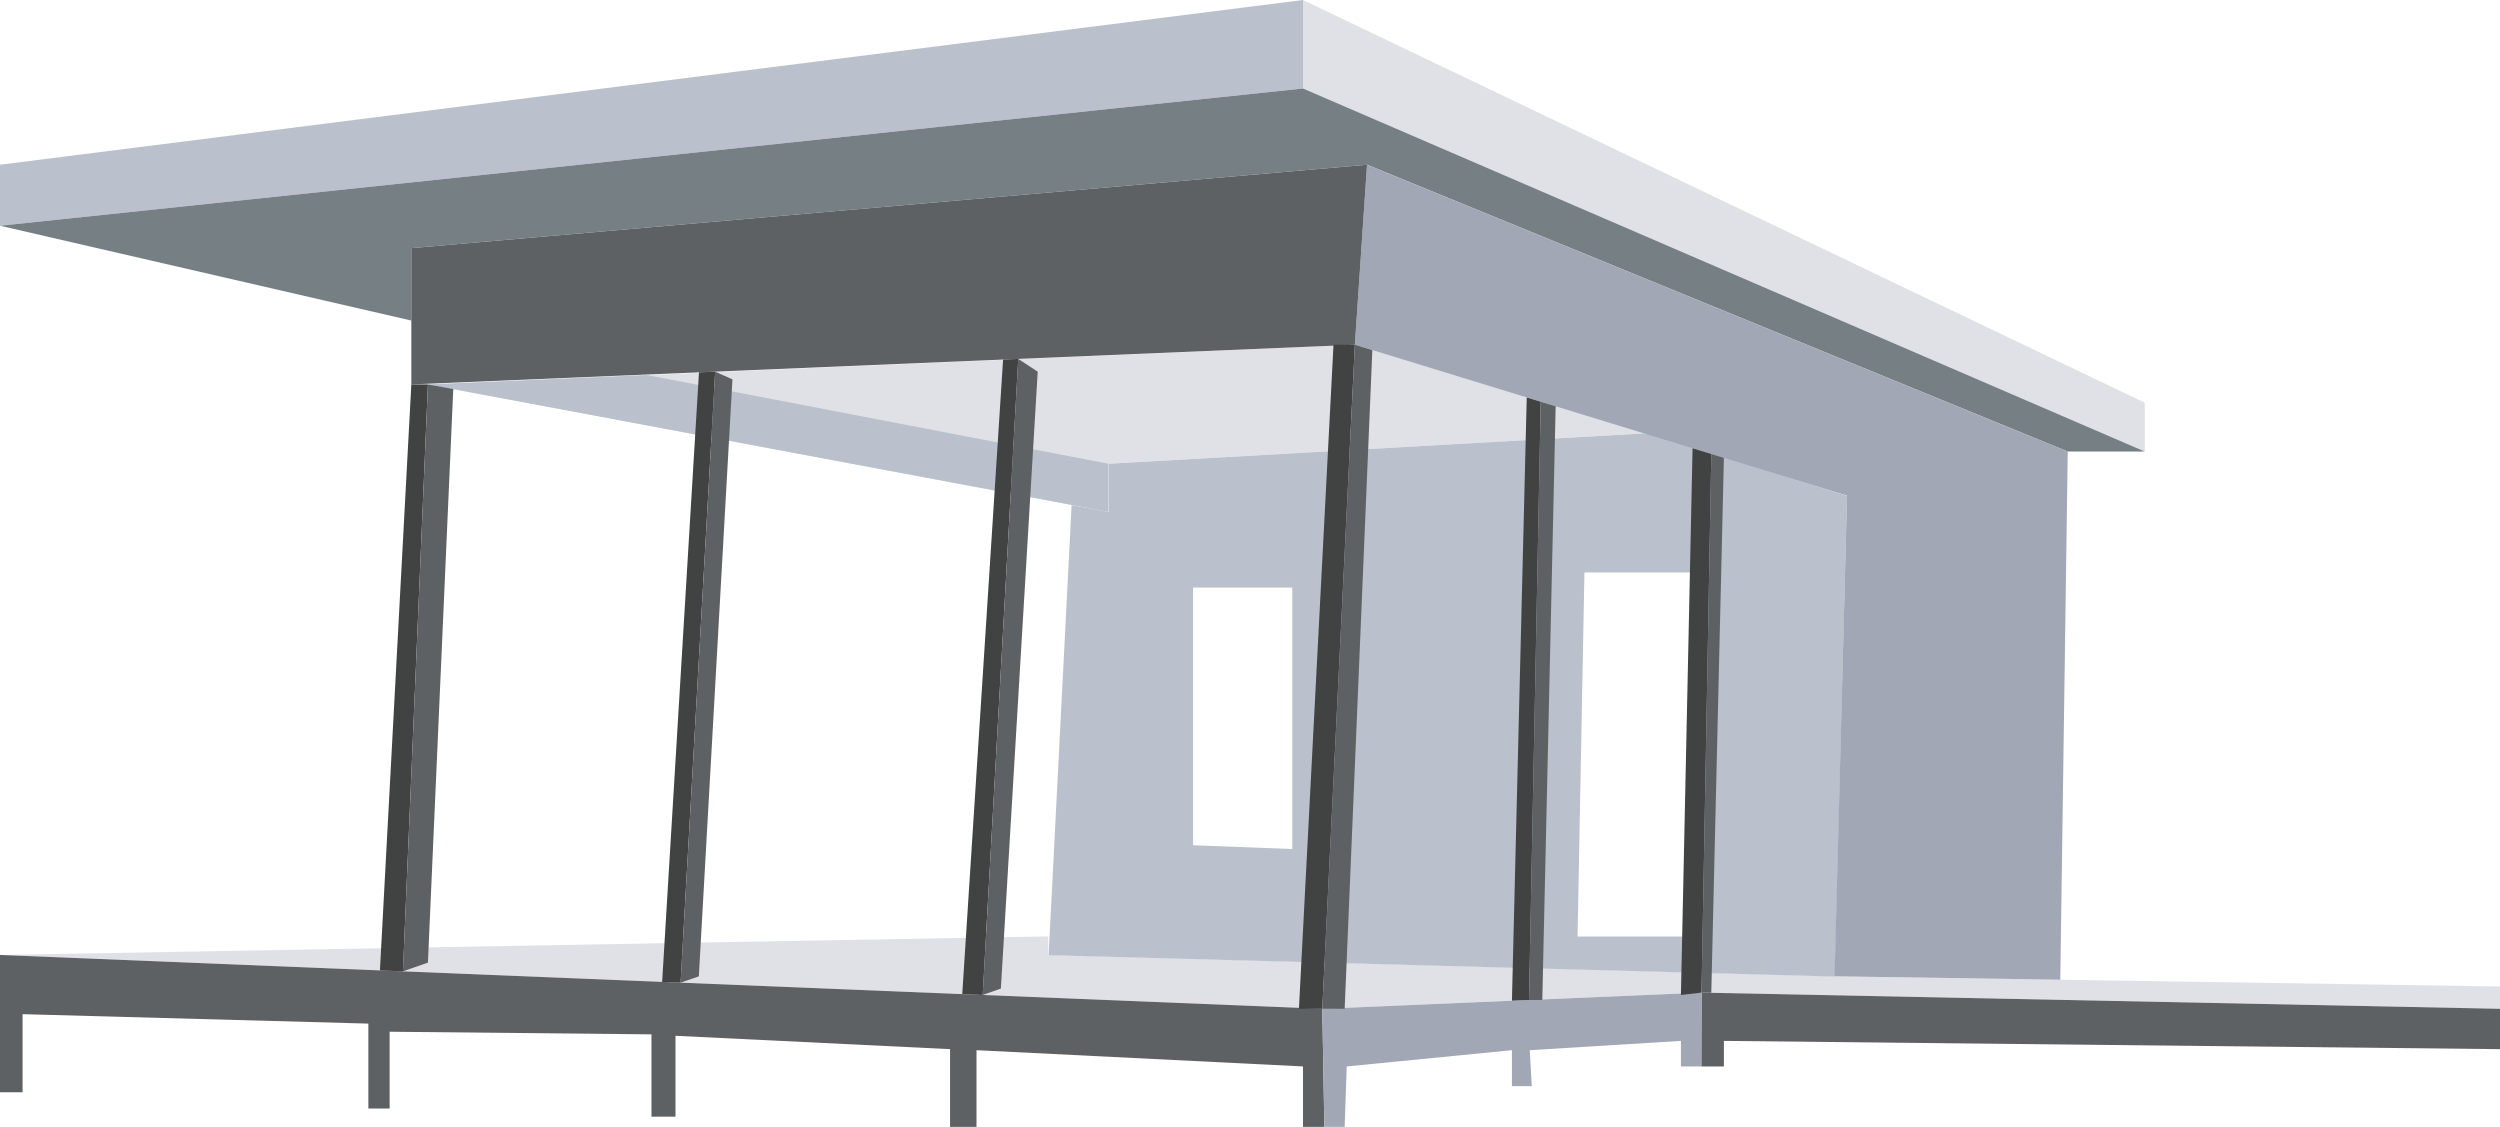 <svg xmlns="http://www.w3.org/2000/svg" viewBox="0 0 363.03 163.63"><defs><style>.cls-1{fill:#dfe1e6;}.cls-2{fill:#bac0cc;}.cls-3{fill:#767f84;}.cls-4{fill:#a1a7b5;}.cls-5{fill:#5e6163;}.cls-6{fill:#414242;}</style></defs><g id="Layer_2" data-name="Layer 2"><g id="House_big_groups" data-name="House big groups"><polygon class="cls-1" points="189.21 0 189.21 12.85 311.45 65.57 311.45 58.48 189.21 0"/><polygon class="cls-1" points="62.14 55.82 196.74 50.06 239.24 62.91 160.95 67.34 160.95 74.32 62.14 55.82"/><polygon class="cls-1" points="0 138.67 152.22 135.97 152.22 138.67 266.4 141.77 363.03 143.25 363.03 146.49 247.08 144.14 192.01 146.49 0 138.67"/><path class="cls-2" d="M239.24,62.91,161,67.34v7l-5.39-1-3.34,65.36,114.18,3.11L268.21,72Zm-51.59,60.38-14.4-.55V85.33h14.4ZM245.91,136H229.08l1-52.87h17Z"/><polygon class="cls-2" points="93.93 54.46 160.95 67.34 160.95 74.32 62.14 55.82 93.93 54.46"/><polygon class="cls-2" points="0 23.92 189.21 0 189.21 12.85 0 32.78 0 23.92"/><polygon class="cls-3" points="59.73 46.55 59.73 36.03 198.51 23.92 300.26 65.57 311.45 65.57 189.21 12.85 0 32.78 59.73 46.55"/><polygon class="cls-4" points="299.18 142.27 300.26 65.57 198.51 23.92 196.74 50.06 268.21 71.97 266.4 141.77 299.18 142.27"/><polygon class="cls-5" points="59.73 36.03 59.73 55.82 196.74 50.06 198.51 23.92 59.73 36.03"/><polygon class="cls-5" points="0 138.67 0 158.61 3.28 158.61 3.28 147.27 53.49 148.64 53.49 160.97 56.58 160.97 56.58 149.82 94.6 150.2 94.6 162.15 98.09 162.15 98.09 150.41 137.96 152.35 137.96 163.63 141.8 163.63 141.8 152.5 189.21 154.86 189.21 163.63 192.31 163.63 192.01 146.49 0 138.67"/><polygon class="cls-5" points="247.08 144.14 247.05 154.86 250.33 154.86 250.33 151.15 363.03 152.35 363.03 146.49 247.08 144.14"/><polygon class="cls-4" points="192.01 146.49 247.08 144.14 247.05 154.86 244.09 154.86 244.09 151.15 222.14 152.5 222.43 157.72 219.55 157.72 219.55 152.5 195.56 154.86 195.26 163.63 192.31 163.63 192.01 146.49"/><polygon class="cls-6" points="59.73 55.82 55.17 140.92 58.51 141.05 62.14 55.82 59.73 55.82"/><polygon class="cls-5" points="58.51 141.05 62.14 139.78 65.82 56.49 62.14 55.82 58.51 141.05"/><polygon class="cls-6" points="101.5 54.07 96.15 142.59 98.83 142.69 103.85 53.97 101.5 54.07"/><polygon class="cls-6" points="145.66 52.21 139.73 144.36 142.7 144.48 147.86 52.12 145.66 52.21"/><polygon class="cls-6" points="193.64 50.06 188.62 146.49 192.01 146.49 196.74 50.06 193.64 50.06"/><polygon class="cls-5" points="98.83 142.69 101.48 141.78 106.36 55.09 103.85 53.97 98.83 142.69"/><polygon class="cls-5" points="142.7 144.48 145.34 143.55 150.69 53.97 147.86 52.12 142.7 144.48"/><polygon class="cls-5" points="192.01 146.49 195.26 146.49 199.28 50.84 196.74 50.06 192.01 146.49"/><polygon class="cls-6" points="219.55 145.31 221.7 57.72 223.73 58.34 222.03 145.21 219.55 145.31"/><polygon class="cls-6" points="244.09 144.48 245.78 65.1 248.5 65.93 247.08 144.14 244.09 144.48"/><polygon class="cls-5" points="225.9 59 223.73 58.34 222.03 145.21 223.96 145.21 225.9 59"/><polygon class="cls-5" points="248.5 65.93 250.33 66.49 248.5 144.16 247.08 144.14 248.5 65.93"/></g></g></svg>